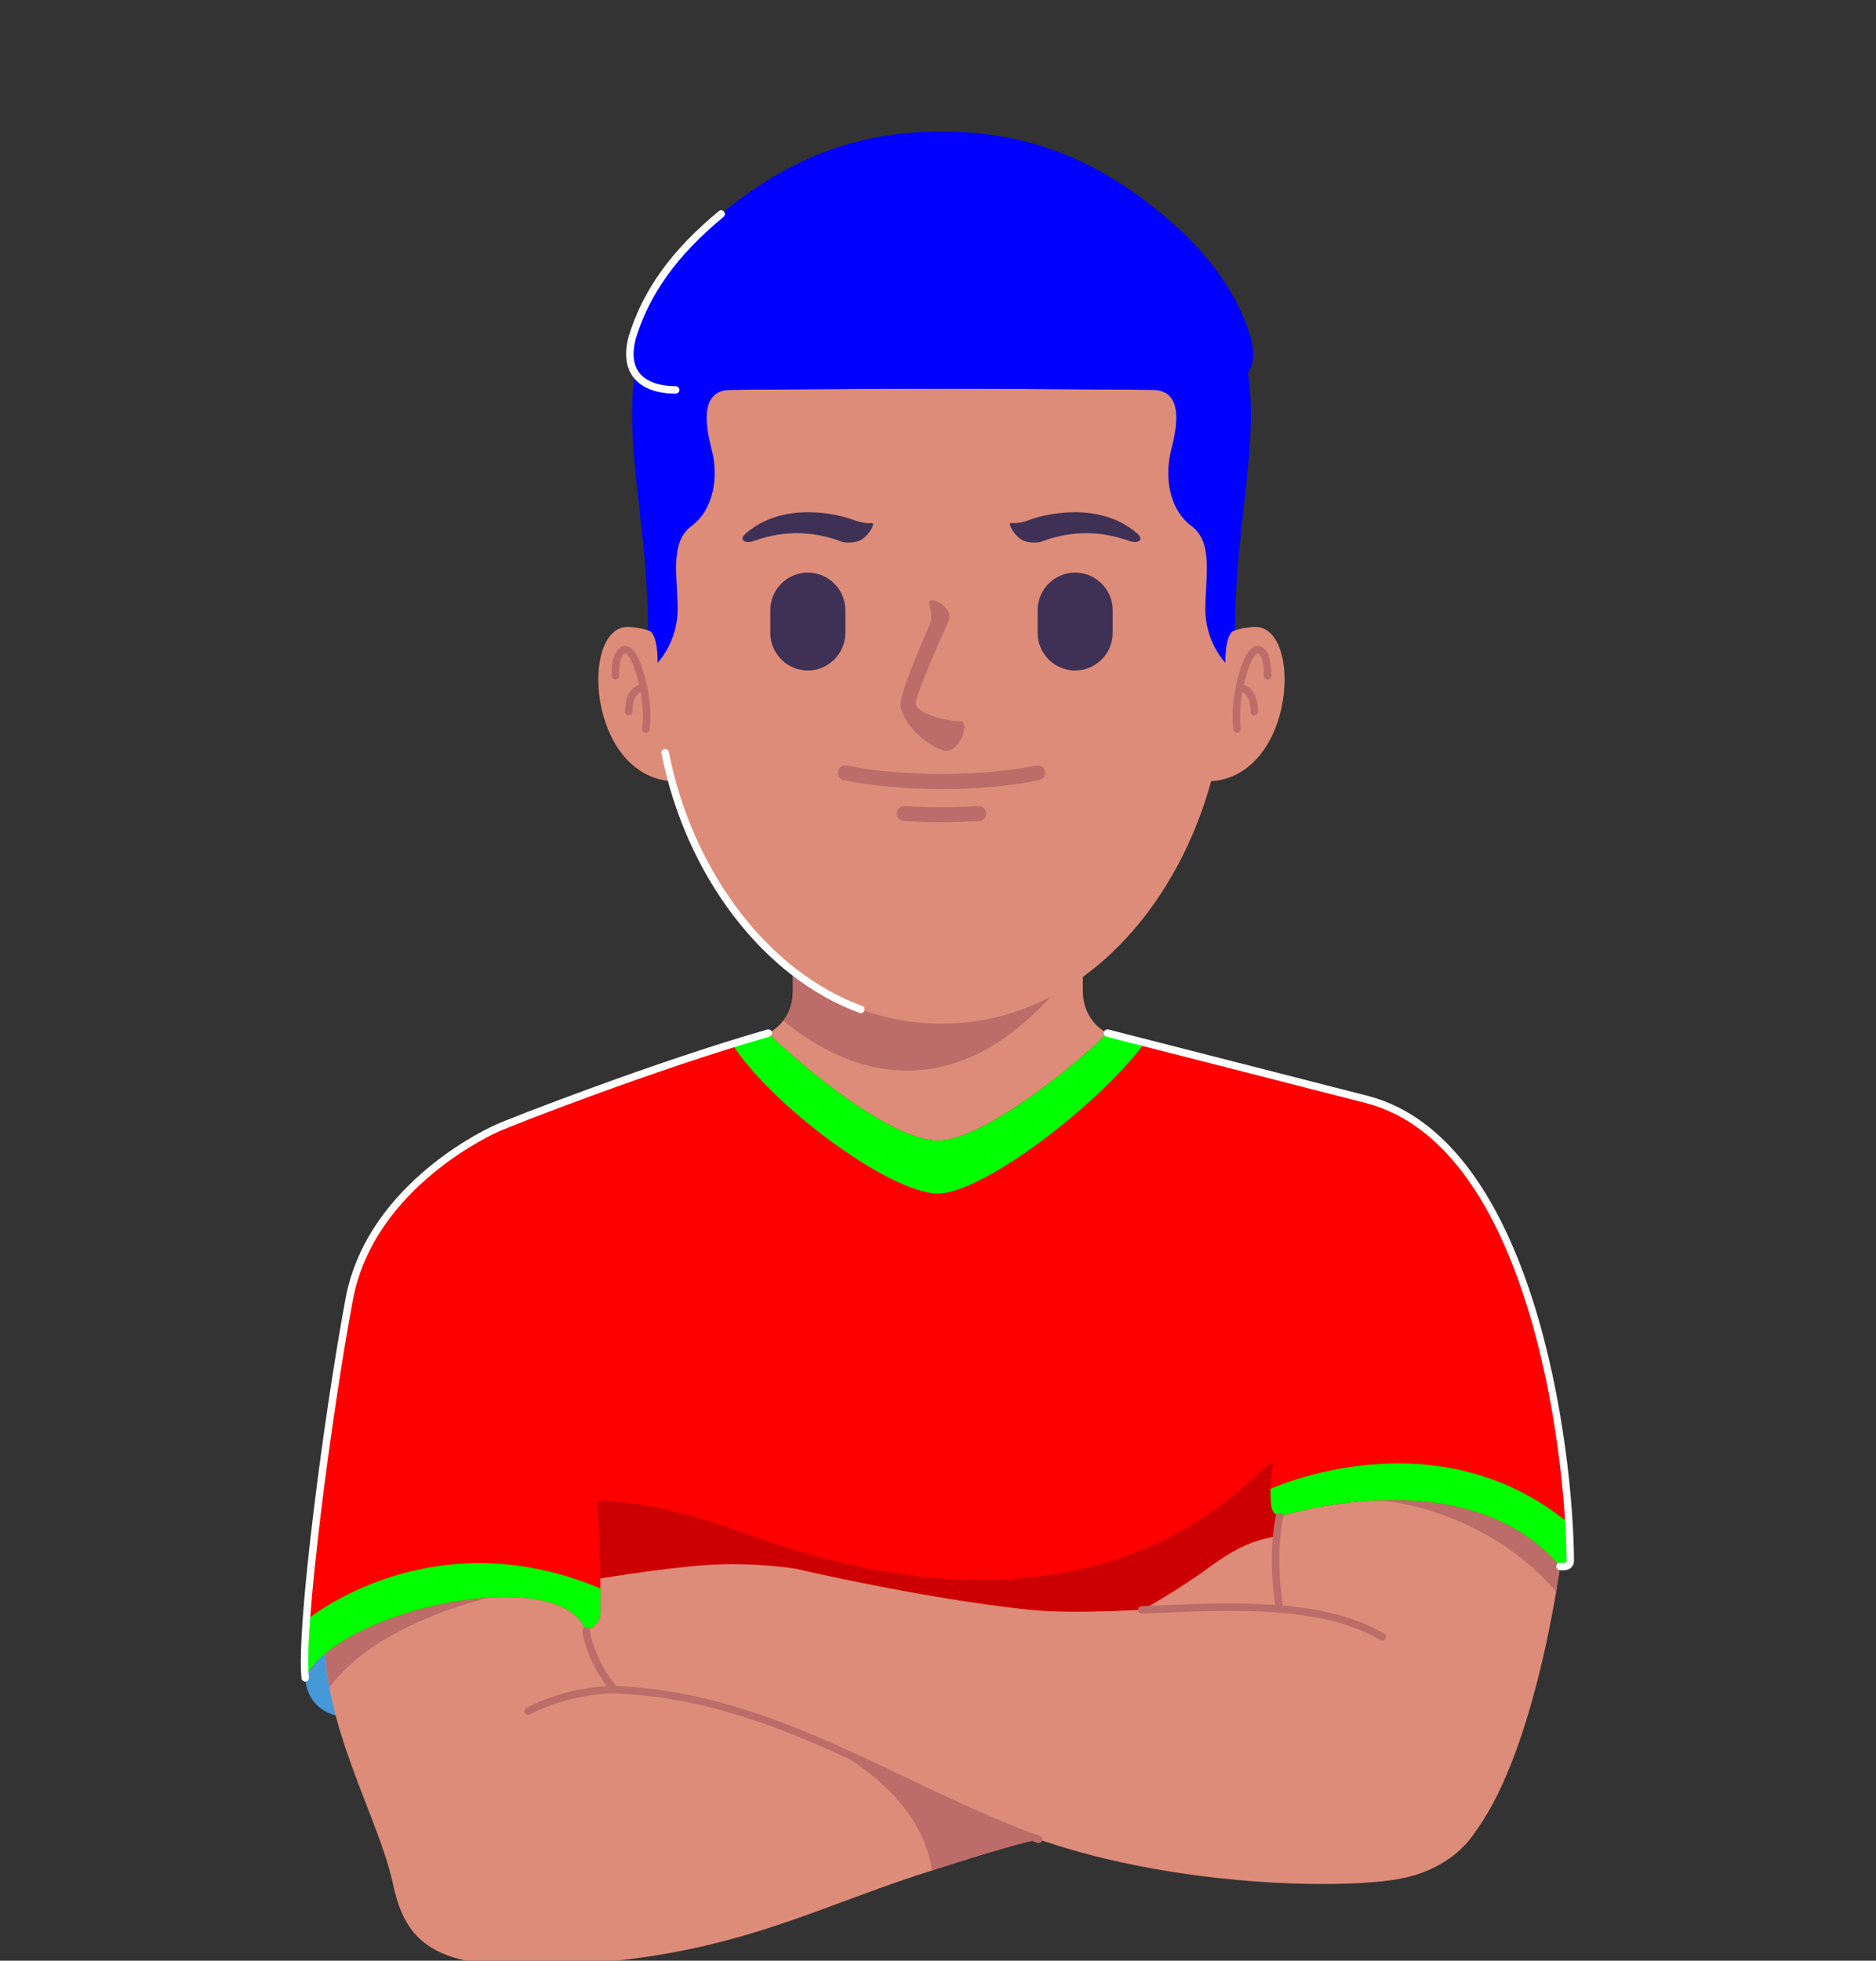 <svg width="224" height="234" viewBox="0 0 224 234" fill="none" xmlns="http://www.w3.org/2000/svg">
<rect x="0" y="0" width="224" height="234" fill="#333333" stroke="none"/>
<g clip-path="url(#clip0_1_1358)">
<path fill-rule="evenodd" clip-rule="evenodd" d="M94.677 143.292H129.295V126.677C131.427 125.969 133.675 125.108 133.675 125.108L132.239 123.299C132.239 123.299 129.295 122.009 129.295 118.248V86.269H94.677V118.248C94.677 122.009 91.732 123.299 91.732 123.299L90.296 125.108C90.296 125.108 92.541 125.969 94.677 126.677V143.292Z" fill="#DD8C79"/>
<path fill-rule="evenodd" clip-rule="evenodd" d="M94.678 107.952V118.248C94.678 119.847 94.146 120.999 93.534 121.793C98.916 126.316 112.675 134.613 127.015 117.153L105.036 104.295C105.036 104.295 99.295 106.351 94.678 107.952Z" fill="#BC6D69"/>
<path fill-rule="evenodd" clip-rule="evenodd" d="M43.534 204.993C40.66 205.297 36.743 204.5 36.444 200.243C36.143 195.983 40.522 195.735 40.606 195.867C40.689 195.997 43.716 201.411 43.716 201.523L43.534 204.993Z" fill="#4599D9"/>
<path fill-rule="evenodd" clip-rule="evenodd" d="M59.279 134.677C60.656 134.011 78.59 127.048 91.732 123.299C95.57 127.128 106.354 136.124 111.984 136.124C117.348 136.124 128.402 127.128 132.239 123.299L163.339 131.253V193.032L162.31 204.865H64.18L59.279 134.677Z" fill="#FF0001"/>
<path fill-rule="evenodd" clip-rule="evenodd" d="M75.689 204.865H64.18L62.693 183.573C63.347 182.395 63.758 181.68 63.758 181.68C63.758 181.68 67.629 175.139 89.214 183.095C110.803 191.051 133.53 191.487 149.654 176.4C165.775 161.316 163.042 195.445 162.099 195.445C161.156 195.445 121.556 200.163 116.464 201.105C113.422 201.667 92.466 203.847 75.689 204.865Z" fill="#CC0001"/>
<path fill-rule="evenodd" clip-rule="evenodd" d="M95.084 187.236C95.084 187.236 90.079 186.377 84.263 186.783C78.448 187.189 70.2 188.631 70.2 188.631L67.27 193.545L70.336 203.1C70.336 203.1 73.716 204.588 75.383 203.461C77.049 202.333 95.579 192.373 95.084 187.236Z" fill="#DD8C79"/>
<path fill-rule="evenodd" clip-rule="evenodd" d="M69.978 194.652C69.978 194.652 70.381 198.056 73.354 201.66L81.74 199.225L109.867 200.937L124.042 219.528C124.042 219.528 121.766 219.777 109.418 223.836C97.066 227.891 87.87 232.941 70.47 234.292C53.072 235.647 48.654 232.941 46.941 224.916C45.228 216.893 38.378 205.716 38.828 194.988C39.278 184.259 56.677 184.169 56.677 184.169C56.677 184.169 70.289 186.241 69.978 194.652Z" fill="#DD8C79"/>
<path fill-rule="evenodd" clip-rule="evenodd" d="M111.651 203.277L124.042 219.528C124.042 219.528 121.995 219.753 111.267 223.232C109.832 212.804 96.983 207.492 96.983 207.492L110.18 202.933C110.683 203.045 111.172 203.16 111.651 203.277Z" fill="#BC6D69"/>
<path fill-rule="evenodd" clip-rule="evenodd" d="M39.322 201.376C38.937 199.247 38.739 197.108 38.828 194.988C39.156 187.163 48.498 184.997 53.532 184.397L58.516 190.647C58.516 190.647 45.149 193.527 39.322 201.376Z" fill="#BC6D69"/>
<path fill-rule="evenodd" clip-rule="evenodd" d="M133.124 194.085L136.382 192.127C136.382 192.127 140.335 190.028 144.752 186.783C149.171 183.537 152.866 182.636 157.555 183.717C162.243 184.8 163.339 190.3 163.339 190.3C163.339 190.3 160.17 198.412 157.284 197.06C154.399 195.707 133.124 194.085 133.124 194.085Z" fill="#DD8C79"/>
<path fill-rule="evenodd" clip-rule="evenodd" d="M186.273 186.944C186.273 186.944 183.475 208.472 176.331 218.363L152.792 192.035C152.792 192.035 151.704 186.111 152.781 180.996C153.86 175.876 153.86 175.876 153.86 175.876C153.86 175.876 174.775 172.18 175.765 172.72C176.757 173.264 186.224 181.376 186.273 186.944Z" fill="#DD8C79"/>
<path fill-rule="evenodd" clip-rule="evenodd" d="M186.274 186.944C186.274 186.944 186.126 188.079 185.812 189.943C176.858 179.691 164.64 179.056 164.64 179.056L168.462 173.472C172.255 172.907 175.396 172.519 175.766 172.72C176.758 173.264 186.224 181.376 186.274 186.944Z" fill="#BC6D69"/>
<path fill-rule="evenodd" clip-rule="evenodd" d="M187.492 186.224C187.38 169.381 181.718 136.193 163.339 131.253C163.339 131.253 155.579 142.409 155.036 164.948C155.036 164.948 151.071 173.423 151.792 179.732C151.792 179.732 151.836 180.633 152.782 180.996C152.782 180.996 175.094 173.783 186.274 186.944C186.274 186.944 187.512 187.192 187.492 186.224Z" fill="#FF0001"/>
<path fill-rule="evenodd" clip-rule="evenodd" d="M187.492 186.224C187.482 184.863 187.438 183.389 187.352 181.836C171.404 168.629 151.73 177.68 151.708 177.691C151.691 178.388 151.716 179.072 151.792 179.732C151.792 179.732 151.836 180.633 152.782 180.996C152.782 180.996 175.094 173.783 186.272 186.944C186.272 186.944 187.512 187.192 187.492 186.224Z" fill="#00FF00"/>
<path fill-rule="evenodd" clip-rule="evenodd" d="M59.279 134.677C59.279 134.677 44.316 141.068 41.7 155.043C39.087 169.015 35.813 194.381 36.444 200.243C40.279 192.103 66.922 186.339 69.978 194.652C69.978 194.652 71.691 193.953 71.691 192.511C71.691 191.068 72.092 168.116 67.225 159.553C67.225 159.553 67.588 139.545 59.279 134.677Z" fill="#FF0001"/>
<path fill-rule="evenodd" clip-rule="evenodd" d="M36.581 193.363C36.362 196.453 36.297 198.877 36.444 200.243C40.279 192.103 66.922 186.339 69.978 194.652C69.978 194.652 71.691 193.953 71.691 192.511C71.691 192.235 71.704 191.175 71.694 189.584C51.345 181.008 36.592 193.355 36.581 193.363Z" fill="#00FF00"/>
<path fill-rule="evenodd" clip-rule="evenodd" d="M95.084 187.236C95.084 187.236 110.498 190.84 122.848 192.105C135.198 193.365 154.402 189.039 165.039 195.349C175.678 201.66 177.842 209.863 177.842 213.56C177.842 217.256 174.594 223.207 166.211 224.379C157.827 225.551 137.274 224.829 121.315 218.517C105.359 212.207 91.295 202.289 73.354 201.66L95.084 187.236Z" fill="#DD8C79"/>
<path d="M165.039 195.795L164.811 195.732C161.501 193.769 157.364 192.852 152.836 192.477L152.675 192.464C147.796 192.072 142.472 192.307 137.241 192.536L136.341 192.576C136.044 192.56 135.887 192.395 135.875 192.149C135.865 191.901 136.056 191.696 136.303 191.684L137.203 191.647C142.292 191.424 147.465 191.196 152.259 191.54C152.016 189.915 151.447 185.175 152.347 180.901C152.396 180.664 152.632 180.508 152.875 180.557C153.115 180.611 153.268 180.847 153.219 181.087C152.317 185.364 152.968 190.287 153.172 191.611C157.719 192.008 161.885 192.959 165.265 194.965C165.476 195.092 165.547 195.365 165.421 195.576C165.339 195.716 165.191 195.795 165.039 195.795ZM124.011 219.961L123.864 219.939C122.948 219.62 122.041 219.284 121.151 218.931C116.537 217.108 112.024 214.953 107.657 212.871C96.529 207.563 86.019 202.552 73.344 202.105C73.215 202.087 68.081 202.063 63.278 204.617C63.064 204.732 62.792 204.653 62.676 204.433C62.56 204.217 62.643 203.947 62.86 203.832C66.731 201.775 70.714 201.331 72.459 201.236C69.934 197.849 69.552 194.839 69.537 194.704C69.507 194.459 69.681 194.239 69.925 194.209C70.161 194.168 70.391 194.355 70.42 194.599C70.423 194.631 70.84 197.829 73.573 201.221C86.348 201.723 97.375 206.981 108.041 212.067C112.393 214.144 116.893 216.289 121.479 218.104C122.359 218.452 123.252 218.781 124.156 219.096C124.388 219.176 124.511 219.431 124.432 219.663C124.367 219.847 124.196 219.961 124.011 219.961Z" fill="#BC6D69"/>
<path fill-rule="evenodd" clip-rule="evenodd" d="M87.415 124.588C89.024 127.097 91.662 129.916 94.678 132.557C100.706 137.847 108.23 142.436 111.984 142.436C115.62 142.436 123.099 137.624 129.295 132.18C132.239 129.595 134.894 126.867 136.708 124.441L132.239 123.299C128.402 127.128 117.348 136.125 111.984 136.125C106.354 136.125 95.57 127.128 91.732 123.299C90.339 123.696 88.891 124.129 87.415 124.588Z" fill="#00FF00"/>
<path fill-rule="evenodd" clip-rule="evenodd" d="M80.378 93.251C70.058 92.715 69.185 74.423 75.143 74.825C80.107 75.16 81.146 78.324 81.475 79.652C81.803 80.977 80.378 93.251 80.378 93.251Z" fill="#DD8C79"/>
<path fill-rule="evenodd" clip-rule="evenodd" d="M144.448 93.251C154.77 92.715 155.64 74.423 149.683 74.825C144.722 75.16 143.683 78.324 143.352 79.652C143.024 80.977 144.448 93.251 144.448 93.251Z" fill="#DD8C79"/>
<path fill-rule="evenodd" clip-rule="evenodd" d="M146.311 57.439V80.849C146.311 100.581 132.863 122.165 112.418 122.165C91.972 122.165 78.522 100.581 78.522 80.849V57.439C78.522 12.896 146.311 12.896 146.311 57.439Z" fill="#DD8C79"/>
<path fill-rule="evenodd" clip-rule="evenodd" d="M128.375 68.336H128.378C130.84 68.336 132.856 70.352 132.856 72.816V75.54C132.856 78.003 130.84 80.019 128.378 80.019H128.375C125.912 80.019 123.898 78.003 123.898 75.54V72.816C123.898 70.352 125.912 68.336 128.375 68.336Z" fill="#3E3155"/>
<path fill-rule="evenodd" clip-rule="evenodd" d="M96.459 68.336H96.456C93.992 68.336 91.976 70.352 91.976 72.816V75.54C91.976 78.003 93.992 80.019 96.456 80.019H96.459C98.92 80.019 100.936 78.003 100.936 75.54V72.816C100.936 70.352 98.92 68.336 96.459 68.336Z" fill="#3E3155"/>
<path fill-rule="evenodd" clip-rule="evenodd" d="M113.323 73.251C113.378 73.557 113.356 73.888 113.252 74.128C112.519 75.805 109.306 82.999 109.336 83.951C109.451 85.177 112.891 86.035 114.734 86.097C115.872 86.139 114.53 90.097 112.668 89.557C110.683 88.985 107.744 86.48 107.53 84.131C107.423 83 109.491 77.98 110.984 74.597C111.367 73.727 111.131 72.844 110.987 72.267C110.62 70.753 113.148 72.24 113.323 73.251Z" fill="#BC6D69"/>
<path d="M147.723 87.437C147.506 87.437 147.315 87.279 147.282 87.057C146.984 85.072 147.318 82.256 148.148 79.708C148.912 77.368 149.784 77.003 150.378 77.115C151.312 77.287 151.88 78.719 151.791 80.677C151.782 80.925 151.56 81.143 151.326 81.104C151.08 81.092 150.89 80.885 150.902 80.639C150.976 78.973 150.504 78.045 150.219 77.993C150.091 77.933 149.554 78.276 148.996 79.984C148.812 80.545 148.656 81.123 148.526 81.704C149.178 81.965 150.243 82.732 150.199 84.956C150.195 85.201 149.948 85.381 149.746 85.393C149.5 85.389 149.303 85.185 149.307 84.941C149.339 83.393 148.752 82.811 148.346 82.589C148.06 84.188 147.987 85.744 148.164 86.925C148.2 87.169 148.032 87.395 147.79 87.433L147.723 87.437Z" fill="#BC6D69"/>
<path d="M77.11 87.437L77.043 87.433C76.799 87.395 76.632 87.169 76.67 86.925C76.847 85.744 76.771 84.191 76.488 82.592C76.078 82.816 75.495 83.4 75.524 84.941C75.529 85.185 75.333 85.389 75.088 85.393C74.83 85.389 74.638 85.203 74.633 84.956C74.59 82.732 75.656 81.965 76.308 81.704C76.177 81.123 76.019 80.545 75.837 79.985C75.279 78.276 74.723 77.933 74.614 77.993C74.328 78.045 73.857 78.973 73.931 80.639C73.943 80.885 73.753 81.092 73.505 81.104C73.282 81.133 73.053 80.925 73.042 80.677C72.954 78.719 73.52 77.287 74.454 77.115C75.053 77.003 75.92 77.368 76.684 79.709C77.515 82.256 77.847 85.072 77.549 87.057C77.517 87.279 77.327 87.437 77.11 87.437Z" fill="#BC6D69"/>
<path d="M112.418 94.172C108.135 94.172 104.099 93.804 100.748 93.105C100.266 93.005 99.956 92.533 100.058 92.053C100.156 91.571 100.626 91.256 101.111 91.363C107.487 92.688 117.346 92.688 123.722 91.363C124.2 91.256 124.675 91.571 124.776 92.053C124.875 92.533 124.567 93.005 124.086 93.105C120.735 93.804 116.698 94.172 112.418 94.172Z" fill="#BC6D69"/>
<path d="M112.418 98.125C110.894 98.125 109.378 98.076 107.91 97.983C107.418 97.949 107.044 97.527 107.078 97.035C107.11 96.543 107.539 96.167 108.024 96.204C110.888 96.387 113.95 96.387 116.808 96.204C117.295 96.163 117.724 96.543 117.755 97.035C117.787 97.527 117.416 97.949 116.924 97.983C115.456 98.076 113.94 98.125 112.418 98.125Z" fill="#BC6D69"/>
<path fill-rule="evenodd" clip-rule="evenodd" d="M112.418 17.647C122.679 17.647 130.53 20.987 137.87 26.863C155.694 41.136 147.459 54.341 147.459 75.224C147.459 75.224 146.31 75.173 146.31 79.1C146.31 79.1 143.92 76.636 143.92 72.724C143.92 68.811 144.91 64.733 142.263 62.776C139.615 60.823 139.014 56.948 139.846 53.687C140.432 51.385 141.574 46.524 137.548 46.524C136.864 46.524 124.455 46.385 112.418 46.388C100.378 46.385 87.97 46.524 87.284 46.524C83.258 46.524 84.399 51.385 84.987 53.687C85.818 56.948 85.216 60.823 82.571 62.776C79.923 64.733 80.912 68.811 80.912 72.724C80.912 76.636 78.522 79.1 78.522 79.1C78.522 75.173 77.376 75.224 77.376 75.224C77.376 54.341 69.14 41.136 86.964 26.863C94.303 20.987 102.154 17.647 112.418 17.647Z" fill="#0000FF"/>
<path fill-rule="evenodd" clip-rule="evenodd" d="M112.417 15.7C123.023 15.7 131.138 19.264 138.723 25.54C144.706 30.491 147.847 35.321 149.361 40.349C150.519 44.871 147.669 46.533 144.153 46.533H138.406H138.399H138.393H138.391C137.683 46.533 124.86 46.385 112.417 46.388C99.974 46.385 87.148 46.533 86.44 46.533H86.435H86.427H80.677C77.161 46.533 74.313 44.871 75.471 40.349C76.984 35.321 80.126 30.491 86.108 25.54C93.696 19.264 101.809 15.7 112.417 15.7Z" fill="#0000FF"/>
<path fill-rule="evenodd" clip-rule="evenodd" d="M124.235 64.685C124.235 64.685 123.208 64.912 122.26 64.548C121.315 64.183 120.536 62.849 120.585 62.544C120.635 62.236 121.145 62.724 122.953 62.04C124.732 61.365 131.3 59.741 135.812 63.691C136.588 64.371 135.995 64.896 135.013 64.612C134.029 64.333 129.848 62.513 124.235 64.685Z" fill="#3E3155"/>
<path fill-rule="evenodd" clip-rule="evenodd" d="M100.596 64.685C100.596 64.685 101.626 64.912 102.572 64.548C103.519 64.183 104.295 62.849 104.247 62.544C104.198 62.236 103.688 62.724 101.879 62.04C100.102 61.365 93.534 59.741 89.022 63.691C88.243 64.371 88.839 64.896 89.82 64.612C90.803 64.333 94.984 62.513 100.596 64.685Z" fill="#3E3155"/>
<path d="M80.677 46.98C78.365 46.98 76.626 46.311 75.643 45.045C74.727 43.865 74.524 42.248 75.039 40.239C76.716 34.673 80.14 29.899 85.826 25.196C86.011 25.04 86.295 25.065 86.452 25.256C86.608 25.445 86.583 25.727 86.392 25.883C80.851 30.469 77.516 35.107 75.896 40.479C75.46 42.189 75.608 43.548 76.347 44.497C77.141 45.523 78.68 46.088 80.677 46.088C80.921 46.088 81.123 46.287 81.123 46.533C81.123 46.779 80.921 46.98 80.677 46.98ZM102.79 120.913L102.636 120.887C91.163 116.691 81.877 104.536 78.983 89.92C78.935 89.677 79.091 89.444 79.334 89.395C79.578 89.344 79.809 89.504 79.858 89.745C82.694 104.064 91.755 115.959 102.943 120.049C103.174 120.133 103.292 120.389 103.207 120.62C103.14 120.801 102.972 120.913 102.79 120.913Z" fill="white"/>
<path d="M186.598 187.417C186.386 187.417 186.223 187.389 186.187 187.381C185.946 187.333 185.79 187.1 185.838 186.86C185.884 186.617 186.12 186.461 186.36 186.507C186.544 186.543 186.868 186.537 186.987 186.439C187.004 186.423 187.05 186.384 187.047 186.232C186.958 172.813 182.503 136.863 163.224 131.68L132.128 123.731C131.89 123.669 131.747 123.427 131.807 123.188C131.867 122.949 132.104 122.811 132.35 122.867L163.45 130.82C183.271 136.148 187.847 172.617 187.938 186.223C187.948 186.693 187.738 186.972 187.559 187.12C187.268 187.363 186.888 187.417 186.598 187.417ZM36.444 200.687C36.219 200.687 36.027 200.516 36 200.289C35.352 194.264 38.721 168.548 41.264 154.959C43.891 140.915 58.952 134.333 59.103 134.269C60.471 133.607 78.352 126.651 91.611 122.871C91.841 122.804 92.091 122.939 92.162 123.177C92.23 123.412 92.091 123.66 91.855 123.727C78.641 127.493 60.85 134.412 59.473 135.079C59.305 135.151 44.677 141.553 42.138 155.123C39.607 168.663 36.246 194.24 36.887 200.193C36.913 200.439 36.736 200.657 36.493 200.684L36.444 200.687Z" fill="white"/>
</g>
<defs>
<clipPath id="clip0_1_1358">
<rect width="224" height="234" fill="white"/>
</clipPath>
</defs>
</svg>
